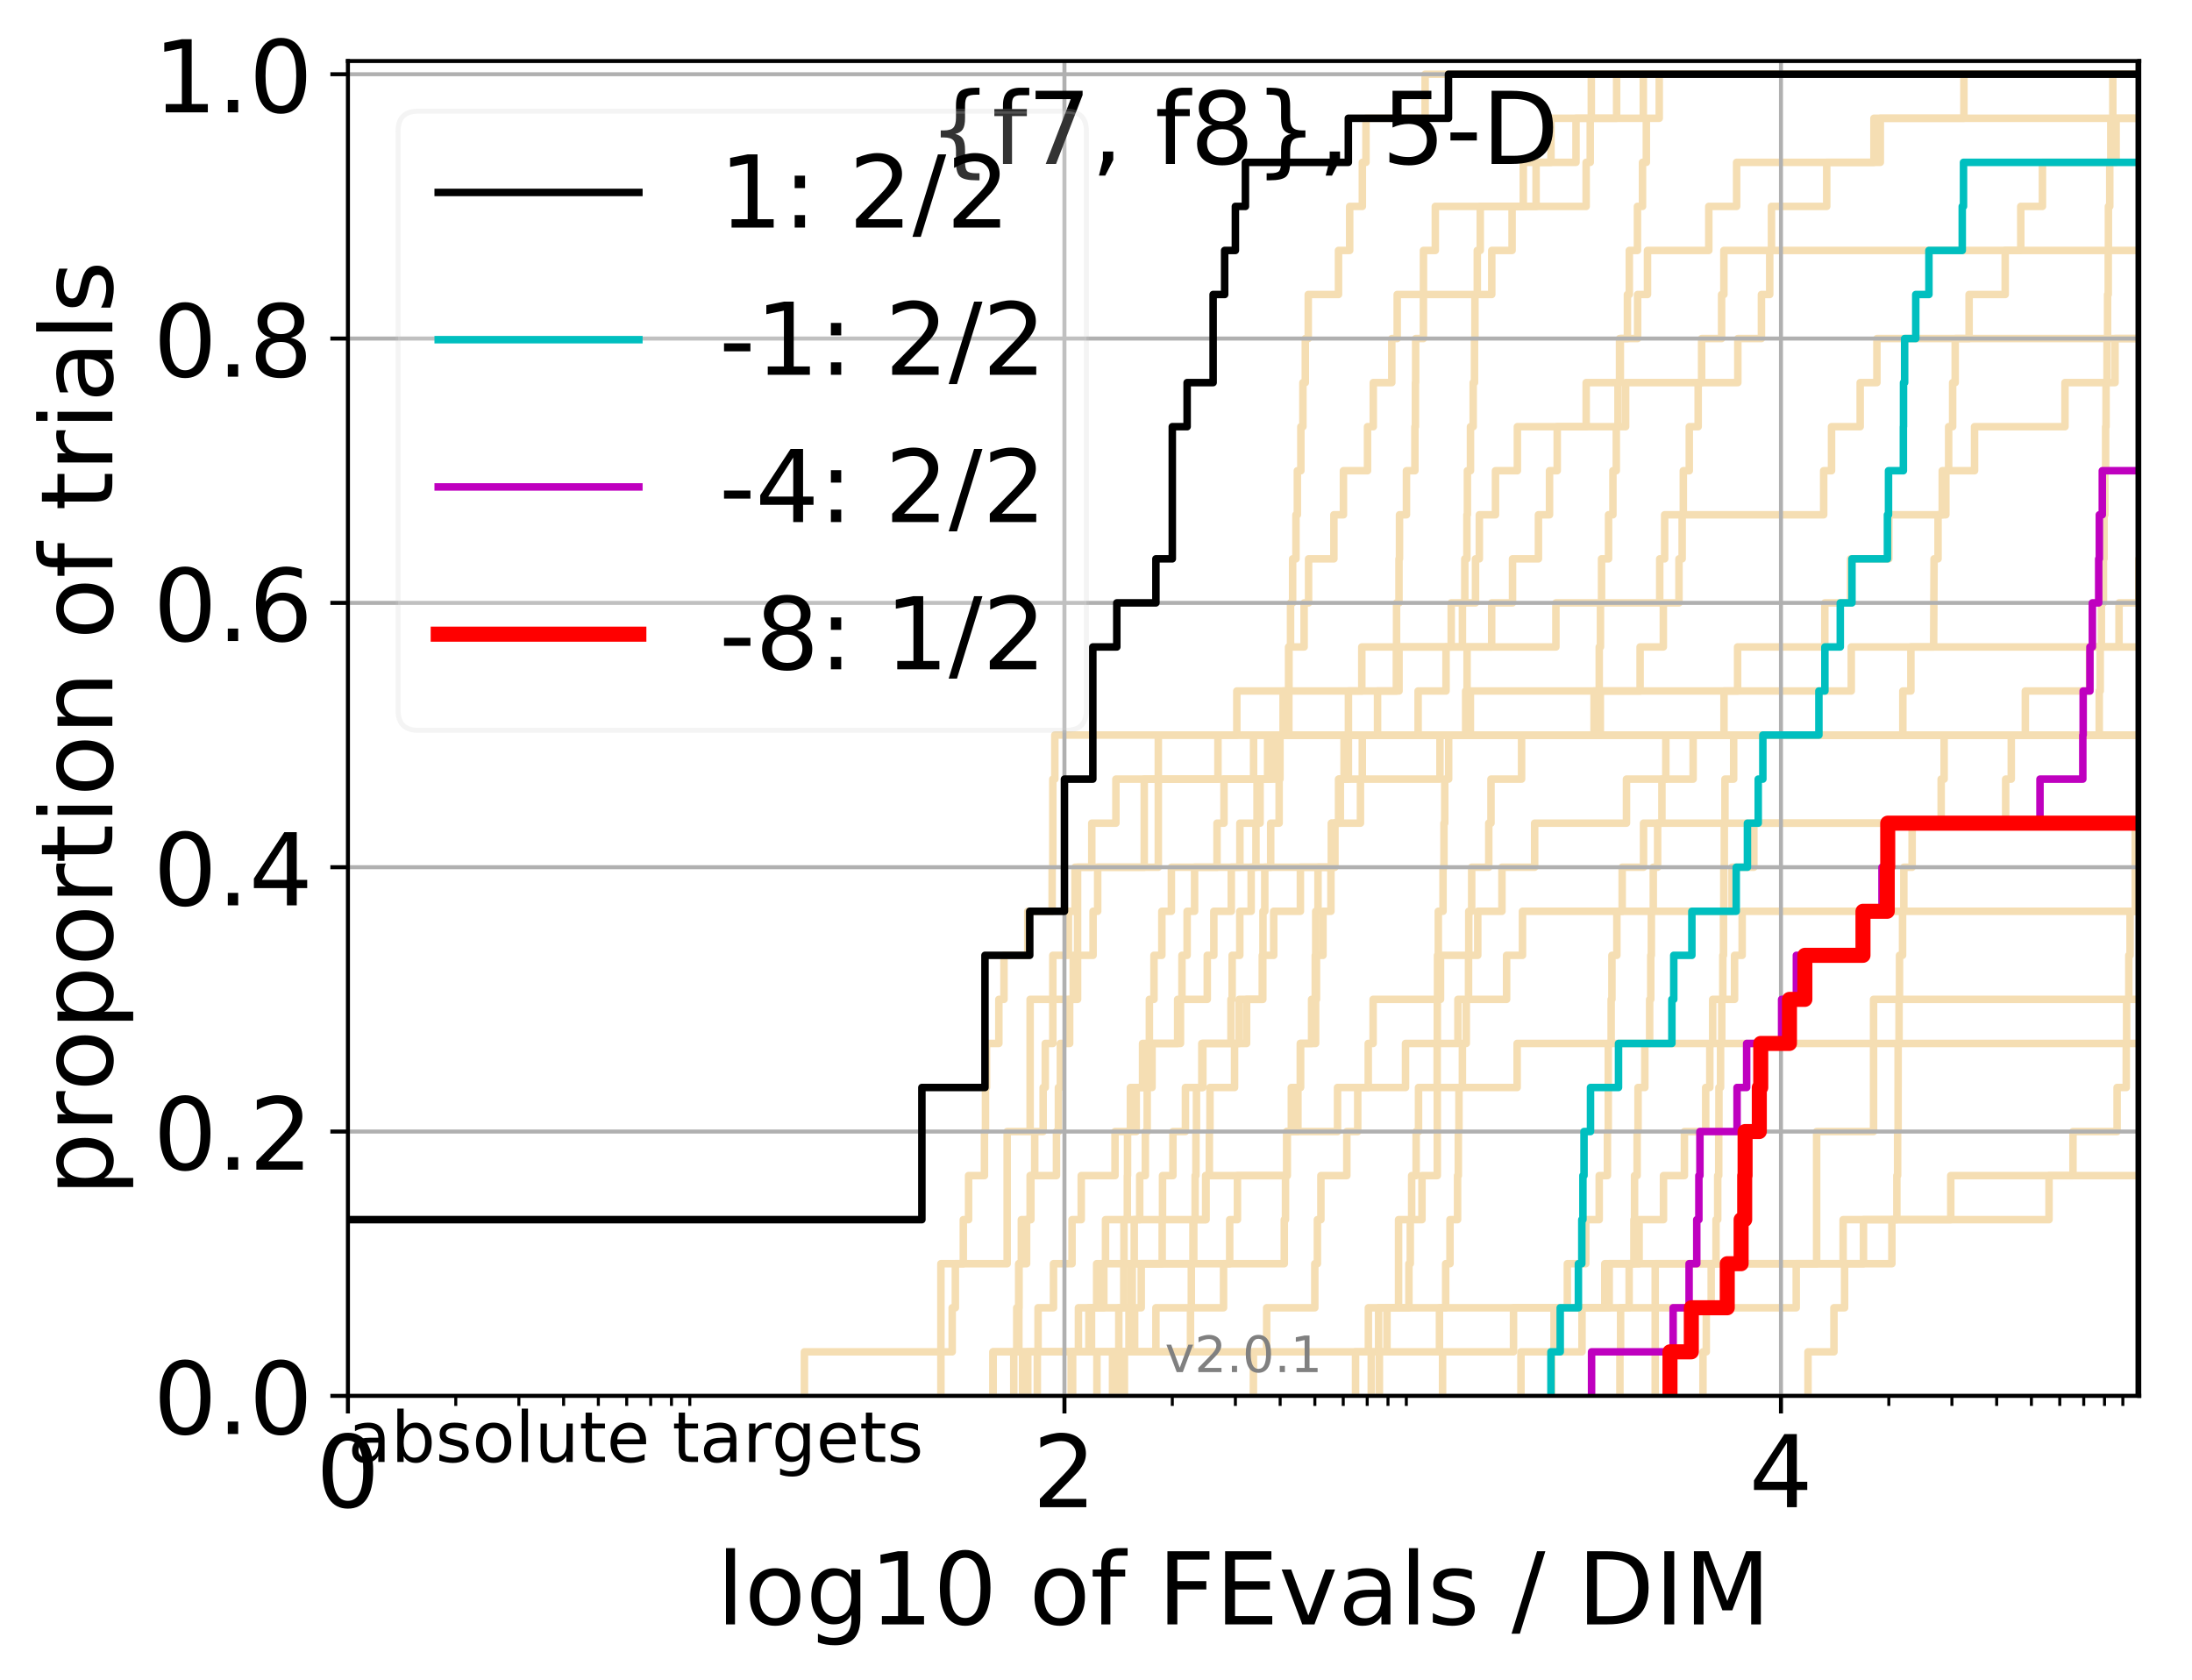 <?xml version="1.0" encoding="utf-8" standalone="no"?>
<!DOCTYPE svg PUBLIC "-//W3C//DTD SVG 1.1//EN"
  "http://www.w3.org/Graphics/SVG/1.1/DTD/svg11.dtd">
<!-- Created with matplotlib (http://matplotlib.org/) -->
<svg height="335pt" version="1.1" viewBox="0 0 437 335" width="437pt" xmlns="http://www.w3.org/2000/svg" xmlns:xlink="http://www.w3.org/1999/xlink">
 <defs>
  <style type="text/css">
*{stroke-linecap:butt;stroke-linejoin:round;}
  </style>
 </defs>
 <g id="figure_1">
  <g id="patch_1">
   <path d="M 0 335.188 
L 437.183 335.188 
L 437.183 0 
L 0 0 
z
" style="fill:#ffffff;"/>
  </g>
  <g id="axes_1">
   <g id="patch_2">
    <path d="M 69.362 278.276 
L 426.483 278.276 
L 426.483 12.164 
L 69.362 12.164 
z
" style="fill:#ffffff;"/>
   </g>
   <g id="line2d_1">
    <path clip-path="url(#p7e06ee3e8c)" d="M 221.794 278.276 
L 221.794 269.493 
L 223.044 269.493 
L 223.044 260.711 
L 224.034 260.711 
L 224.034 251.928 
L 226.123 251.928 
L 226.123 243.145 
L 227.213 243.145 
L 227.213 234.363 
L 228.34 234.363 
L 228.34 225.58 
L 228.707 225.58 
L 228.707 216.798 
L 228.924 216.798 
L 228.924 208.015 
L 229.141 208.015 
L 229.141 199.232 
L 230.062 199.232 
L 230.062 190.45 
L 231.627 190.45 
L 231.627 181.667 
L 233.525 181.667 
L 233.525 172.885 
L 242.627 172.885 
L 242.627 164.102 
L 244.015 164.102 
L 244.015 155.32 
L 249.914 155.32 
L 249.914 146.537 
L 249.914 146.537 
L 249.914 146.537 
L 426.483 146.537 
" style="fill:none;stroke:#f5deb3;stroke-linecap:square;stroke-width:1.5;"/>
   </g>
   <g id="line2d_2">
    <path clip-path="url(#p7e06ee3e8c)" d="M 329.983 278.276 
L 329.983 251.928 
L 362.165 251.928 
L 362.165 225.58 
L 373.513 225.58 
L 373.513 199.232 
L 373.513 199.232 
L 373.513 199.232 
L 426.483 199.232 
" style="fill:none;stroke:#f5deb3;stroke-linecap:square;stroke-width:1.5;"/>
   </g>
   <g id="line2d_3">
    <path clip-path="url(#p7e06ee3e8c)" d="M 160.368 278.276 
L 160.368 269.493 
L 189.829 269.493 
L 189.829 260.711 
L 190.461 260.711 
L 190.461 251.928 
L 192.045 251.928 
L 192.045 243.145 
L 193.097 243.145 
L 193.097 234.363 
L 196.262 234.363 
L 196.262 225.58 
L 196.468 225.58 
L 196.468 216.798 
L 196.674 216.798 
L 196.674 208.015 
L 199.133 208.015 
L 199.133 199.232 
L 200.156 199.232 
L 200.156 190.45 
L 204.899 190.45 
L 204.899 181.667 
L 209.759 181.667 
L 209.759 172.885 
L 209.893 172.885 
L 209.893 164.102 
L 209.893 164.102 
L 209.893 155.32 
L 210.291 155.32 
L 210.291 146.537 
L 246.577 146.537 
L 246.577 137.754 
L 278.913 137.754 
L 278.913 128.972 
L 310.188 128.972 
L 310.188 120.189 
L 330.884 120.189 
L 330.884 111.407 
L 331.866 111.407 
L 331.866 102.624 
L 335.588 102.624 
L 335.588 93.842 
L 336.778 93.842 
L 336.778 85.059 
L 338.551 85.059 
L 338.551 76.276 
L 339.236 76.276 
L 339.236 67.494 
L 343.222 67.494 
L 343.222 58.711 
L 343.675 58.711 
L 343.675 49.929 
L 343.675 49.929 
L 343.675 49.929 
L 426.483 49.929 
" style="fill:none;stroke:#f5deb3;stroke-linecap:square;stroke-width:1.5;"/>
   </g>
   <g id="line2d_4">
    <path clip-path="url(#p7e06ee3e8c)" d="M 197.977 278.276 
L 197.977 269.493 
L 237.337 269.493 
L 237.337 260.711 
L 237.502 260.711 
L 237.502 251.928 
L 237.83 251.928 
L 237.83 243.145 
L 238.262 243.145 
L 238.262 234.363 
L 238.422 234.363 
L 238.422 225.58 
L 238.528 225.58 
L 238.528 216.798 
L 239.803 216.798 
L 239.803 208.015 
L 245.407 208.015 
L 245.407 199.232 
L 245.641 199.232 
L 245.641 190.45 
L 247.165 190.45 
L 247.165 181.667 
L 249.432 181.667 
L 249.432 172.885 
L 250.389 172.885 
L 250.389 164.102 
L 250.606 164.102 
L 250.606 155.32 
L 252.71 155.32 
L 252.71 146.537 
L 256.946 146.537 
L 256.946 137.754 
L 256.976 137.754 
L 256.976 128.972 
L 259.989 128.972 
L 259.989 120.189 
L 260.88 120.189 
L 260.88 111.407 
L 265.925 111.407 
L 265.925 102.624 
L 267.831 102.624 
L 267.831 93.842 
L 272.633 93.842 
L 272.633 85.059 
L 273.779 85.059 
L 273.779 76.276 
L 277.471 76.276 
L 277.471 67.494 
L 278.549 67.494 
L 278.549 58.711 
L 297.4 58.711 
L 297.4 49.929 
L 301.451 49.929 
L 301.451 41.146 
L 303.688 41.146 
L 303.688 32.364 
L 314.195 32.364 
L 314.195 23.581 
L 322.291 23.581 
L 322.291 14.798 
L 322.291 14.798 
L 322.291 14.798 
L 426.483 14.798 
" style="fill:none;stroke:#f5deb3;stroke-linecap:square;stroke-width:1.5;"/>
   </g>
   <g id="line2d_5">
    <path clip-path="url(#p7e06ee3e8c)" d="M 249.878 278.276 
L 249.878 269.493 
L 252.524 269.493 
L 252.524 260.711 
L 262.121 260.711 
L 262.121 251.928 
L 262.638 251.928 
L 262.638 243.145 
L 263.338 243.145 
L 263.338 234.363 
L 268.505 234.363 
L 268.505 225.58 
L 270.68 225.58 
L 270.68 216.798 
L 272.774 216.798 
L 272.774 208.015 
L 273.745 208.015 
L 273.745 199.232 
L 287.183 199.232 
L 287.183 190.45 
L 294.608 190.45 
L 294.608 181.667 
L 299.43 181.667 
L 299.43 172.885 
L 305.95 172.885 
L 305.95 164.102 
L 324.256 164.102 
L 324.256 155.32 
L 337.546 155.32 
L 337.546 146.537 
L 343.699 146.537 
L 343.699 137.754 
L 369.069 137.754 
L 369.069 128.972 
L 369.069 128.972 
L 369.069 128.972 
L 426.483 128.972 
" style="fill:none;stroke:#f5deb3;stroke-linecap:square;stroke-width:1.5;"/>
   </g>
   <g id="line2d_6"/>
   <g id="line2d_7">
    <path clip-path="url(#p7e06ee3e8c)" d="M 224.161 278.276 
L 224.161 269.493 
L 226.202 269.493 
L 226.202 260.711 
L 227.518 260.711 
L 227.518 251.928 
L 256.038 251.928 
L 256.038 243.145 
L 256.279 243.145 
L 256.279 234.363 
L 256.533 234.363 
L 256.533 225.58 
L 258.755 225.58 
L 258.755 216.798 
L 259.236 216.798 
L 259.236 208.015 
L 262.282 208.015 
L 262.282 199.232 
L 262.455 199.232 
L 262.455 190.45 
L 263.753 190.45 
L 263.753 181.667 
L 265.337 181.667 
L 265.337 172.885 
L 265.427 172.885 
L 265.427 164.102 
L 267.215 164.102 
L 267.215 155.32 
L 267.954 155.32 
L 267.954 146.537 
L 282.715 146.537 
L 282.715 137.754 
L 288.281 137.754 
L 288.281 128.972 
L 289.316 128.972 
L 289.316 120.189 
L 294.16 120.189 
L 294.16 111.407 
L 294.924 111.407 
L 294.924 102.624 
L 298.144 102.624 
L 298.144 93.842 
L 302.508 93.842 
L 302.508 85.059 
L 316.223 85.059 
L 316.223 76.276 
L 323.037 76.276 
L 323.037 67.494 
L 326.479 67.494 
L 326.479 58.711 
L 328.448 58.711 
L 328.448 49.929 
L 340.669 49.929 
L 340.669 41.146 
L 346.215 41.146 
L 346.215 32.364 
L 374.862 32.364 
L 374.862 23.581 
L 391.529 23.581 
L 391.529 14.798 
L 391.529 14.798 
L 391.529 14.798 
L 426.483 14.798 
" style="fill:none;stroke:#f5deb3;stroke-linecap:square;stroke-width:1.5;"/>
   </g>
   <g id="line2d_8">
    <path clip-path="url(#p7e06ee3e8c)" d="M 322.95 278.276 
L 322.95 269.493 
L 323.082 269.493 
L 323.082 260.711 
L 324.788 260.711 
L 324.788 251.928 
L 325.738 251.928 
L 325.738 243.145 
L 325.865 243.145 
L 325.865 234.363 
L 326.379 234.363 
L 326.379 225.58 
L 326.563 225.58 
L 326.563 216.798 
L 327.917 216.798 
L 327.917 208.015 
L 328.878 208.015 
L 328.878 199.232 
L 329.098 199.232 
L 329.098 190.45 
L 329.214 190.45 
L 329.214 181.667 
L 329.6 181.667 
L 329.6 172.885 
L 330.467 172.885 
L 330.467 164.102 
L 386.995 164.102 
L 386.995 155.32 
L 387.584 155.32 
L 387.584 146.537 
L 387.584 146.537 
L 387.584 146.537 
L 426.483 146.537 
" style="fill:none;stroke:#f5deb3;stroke-linecap:square;stroke-width:1.5;"/>
   </g>
   <g id="line2d_9">
    <path clip-path="url(#p7e06ee3e8c)" d="M 203.861 278.276 
L 203.861 269.493 
L 217.606 269.493 
L 217.606 260.711 
L 225.483 260.711 
L 225.483 251.928 
L 237.993 251.928 
L 237.993 243.145 
L 240.434 243.145 
L 240.434 234.363 
L 241.101 234.363 
L 241.101 225.58 
L 241.223 225.58 
L 241.223 216.798 
L 246.123 216.798 
L 246.123 208.015 
L 247.044 208.015 
L 247.044 199.232 
L 251.649 199.232 
L 251.649 190.45 
L 251.788 190.45 
L 251.788 181.667 
L 252.15 181.667 
L 252.15 172.885 
L 253.326 172.885 
L 253.326 164.102 
L 255.01 164.102 
L 255.01 155.32 
L 255.181 155.32 
L 255.181 146.537 
L 255.796 146.537 
L 255.796 137.754 
L 256.902 137.754 
L 256.902 128.972 
L 257.282 128.972 
L 257.282 120.189 
L 257.7 120.189 
L 257.7 111.407 
L 258.365 111.407 
L 258.365 102.624 
L 258.644 102.624 
L 258.644 93.842 
L 259.344 93.842 
L 259.344 85.059 
L 259.749 85.059 
L 259.749 76.276 
L 260.228 76.276 
L 260.228 67.494 
L 260.816 67.494 
L 260.816 58.711 
L 266.844 58.711 
L 266.844 49.929 
L 269.075 49.929 
L 269.075 41.146 
L 271.599 41.146 
L 271.599 32.364 
L 272.322 32.364 
L 272.322 23.581 
L 284.115 23.581 
L 284.115 14.798 
L 284.115 14.798 
L 284.115 14.798 
L 426.483 14.798 
" style="fill:none;stroke:#f5deb3;stroke-linecap:square;stroke-width:1.5;"/>
   </g>
   <g id="line2d_10">
    <path clip-path="url(#p7e06ee3e8c)" d="M 303.223 278.276 
L 303.223 269.493 
L 315.39 269.493 
L 315.39 260.711 
L 320.811 260.711 
L 320.811 251.928 
L 326.774 251.928 
L 326.774 243.145 
L 331.638 243.145 
L 331.638 234.363 
L 335.805 234.363 
L 335.805 225.58 
L 340.048 225.58 
L 340.048 216.798 
L 340.868 216.798 
L 340.868 208.015 
L 341.443 208.015 
L 341.443 199.232 
L 345.803 199.232 
L 345.803 190.45 
L 347.321 190.45 
L 347.321 181.667 
L 347.321 181.667 
L 347.321 181.667 
L 426.483 181.667 
" style="fill:none;stroke:#f5deb3;stroke-linecap:square;stroke-width:1.5;"/>
   </g>
   <g id="line2d_11">
    <path clip-path="url(#p7e06ee3e8c)" d="M 204.899 278.276 
L 204.899 269.493 
L 274.843 269.493 
L 274.843 260.711 
L 358.098 260.711 
L 358.098 251.928 
L 367.448 251.928 
L 367.448 243.145 
L 378.159 243.145 
L 378.159 234.363 
L 378.31 234.363 
L 378.31 225.58 
L 378.406 225.58 
L 378.406 216.798 
L 378.411 216.798 
L 378.411 208.015 
L 378.598 208.015 
L 378.598 199.232 
L 378.687 199.232 
L 378.687 190.45 
L 379.299 190.45 
L 379.299 181.667 
L 379.551 181.667 
L 379.551 172.885 
L 381.203 172.885 
L 381.203 164.102 
L 399.853 164.102 
L 399.853 155.32 
L 400.971 155.32 
L 400.971 146.537 
L 403.775 146.537 
L 403.775 137.754 
L 416.562 137.754 
L 416.562 128.972 
L 422.45 128.972 
L 422.45 120.189 
L 426.408 120.189 
L 426.408 111.407 
L 426.924 111.407 
L 426.924 102.624 
L 427.945 102.624 
L 427.945 93.842 
L 436.676 93.842 
L 436.676 85.059 
L 438.183 85.059 
" style="fill:none;stroke:#f5deb3;stroke-linecap:square;stroke-width:1.5;"/>
   </g>
   <g id="line2d_12">
    <path clip-path="url(#p7e06ee3e8c)" d="M 202.107 278.276 
L 202.107 269.493 
L 203.121 269.493 
L 203.121 260.711 
L 203.121 260.711 
L 203.121 251.928 
L 203.616 251.928 
L 203.616 243.145 
L 205.521 243.145 
L 205.521 234.363 
L 210.619 234.363 
L 210.619 225.58 
L 211.009 225.58 
L 211.009 216.798 
L 211.393 216.798 
L 211.393 208.015 
L 213.248 208.015 
L 213.248 199.232 
L 213.959 199.232 
L 213.959 190.45 
L 217.918 190.45 
L 217.918 181.667 
L 218.833 181.667 
L 218.833 172.885 
L 228.118 172.885 
L 228.118 164.102 
L 228.118 164.102 
L 228.118 155.32 
L 254.633 155.32 
L 254.633 146.537 
L 254.633 146.537 
L 254.633 146.537 
L 426.483 146.537 
" style="fill:none;stroke:#f5deb3;stroke-linecap:square;stroke-width:1.5;"/>
   </g>
   <g id="line2d_13">
    <path clip-path="url(#p7e06ee3e8c)" d="M 270.243 278.276 
L 270.243 269.493 
L 272.8 269.493 
L 272.8 260.711 
L 278.819 260.711 
L 278.819 251.928 
L 278.819 251.928 
L 278.819 243.145 
L 283.485 243.145 
L 283.485 234.363 
L 286.54 234.363 
L 286.54 225.58 
L 286.54 225.58 
L 286.54 216.798 
L 302.458 216.798 
L 302.458 208.015 
L 302.458 208.015 
L 302.458 208.015 
L 426.483 208.015 
" style="fill:none;stroke:#f5deb3;stroke-linecap:square;stroke-width:1.5;"/>
   </g>
   <g id="line2d_14">
    <path clip-path="url(#p7e06ee3e8c)" d="M 218.682 278.276 
L 218.682 269.493 
L 230.443 269.493 
L 230.443 260.711 
L 243.926 260.711 
L 243.926 251.928 
L 245.151 251.928 
L 245.151 243.145 
L 246.699 243.145 
L 246.699 234.363 
L 256.637 234.363 
L 256.637 225.58 
L 266.652 225.58 
L 266.652 216.798 
L 280.207 216.798 
L 280.207 208.015 
L 290.655 208.015 
L 290.655 199.232 
L 300.359 199.232 
L 300.359 190.45 
L 303.525 190.45 
L 303.525 181.667 
L 345.297 181.667 
L 345.297 172.885 
L 349.652 172.885 
L 349.652 164.102 
L 349.652 164.102 
L 349.652 164.102 
L 426.483 164.102 
" style="fill:none;stroke:#f5deb3;stroke-linecap:square;stroke-width:1.5;"/>
   </g>
   <g id="line2d_15">
    <path clip-path="url(#p7e06ee3e8c)" d="M 360.447 278.276 
L 360.447 269.493 
L 365.618 269.493 
L 365.618 260.711 
L 367.738 260.711 
L 367.738 251.928 
L 371.506 251.928 
L 371.506 243.145 
L 408.497 243.145 
L 408.497 234.363 
L 408.497 234.363 
L 408.497 234.363 
L 426.483 234.363 
" style="fill:none;stroke:#f5deb3;stroke-linecap:square;stroke-width:1.5;"/>
   </g>
   <g id="line2d_16">
    <path clip-path="url(#p7e06ee3e8c)" style="fill:none;stroke:#f5deb3;stroke-linecap:square;stroke-width:1.5;"/>
   </g>
   <g id="line2d_17">
    <path clip-path="url(#p7e06ee3e8c)" d="M 273.376 278.276 
L 273.376 269.493 
L 286.972 269.493 
L 286.972 260.711 
L 288.212 260.711 
L 288.212 251.928 
L 289.072 251.928 
L 289.072 243.145 
L 290.581 243.145 
L 290.581 234.363 
L 290.734 234.363 
L 290.734 225.58 
L 290.857 225.58 
L 290.857 216.798 
L 291.543 216.798 
L 291.543 208.015 
L 292.321 208.015 
L 292.321 199.232 
L 292.768 199.232 
L 292.768 190.45 
L 292.815 190.45 
L 292.815 181.667 
L 293.395 181.667 
L 293.395 172.885 
L 296.802 172.885 
L 296.802 164.102 
L 297.245 164.102 
L 297.245 155.32 
L 303.344 155.32 
L 303.344 146.537 
L 317.795 146.537 
L 317.795 137.754 
L 318.827 137.754 
L 318.827 128.972 
L 319.07 128.972 
L 319.07 120.189 
L 319.285 120.189 
L 319.285 111.407 
L 320.682 111.407 
L 320.682 102.624 
L 321.553 102.624 
L 321.553 93.842 
L 322.227 93.842 
L 322.227 85.059 
L 322.563 85.059 
L 322.563 76.276 
L 322.871 76.276 
L 322.871 67.494 
L 324.445 67.494 
L 324.445 58.711 
L 324.822 58.711 
L 324.822 49.929 
L 326.445 49.929 
L 326.445 41.146 
L 327.453 41.146 
L 327.453 32.364 
L 328.217 32.364 
L 328.217 23.581 
L 330.787 23.581 
L 330.787 14.798 
L 330.787 14.798 
L 330.787 14.798 
L 426.483 14.798 
" style="fill:none;stroke:#f5deb3;stroke-linecap:square;stroke-width:1.5;"/>
   </g>
   <g id="line2d_18">
    <path clip-path="url(#p7e06ee3e8c)" d="M 197.977 278.276 
L 197.977 269.493 
L 202.702 269.493 
L 202.702 260.711 
L 203.121 260.711 
L 203.121 251.928 
L 204.662 251.928 
L 204.662 243.145 
L 205.366 243.145 
L 205.366 234.363 
L 206.281 234.363 
L 206.281 225.58 
L 207.962 225.58 
L 207.962 216.798 
L 208.386 216.798 
L 208.386 208.015 
L 209.893 208.015 
L 209.893 199.232 
L 209.893 199.232 
L 209.893 190.45 
L 213.007 190.45 
L 213.007 181.667 
L 214.309 181.667 
L 214.309 172.885 
L 217.658 172.885 
L 217.658 164.102 
L 222.47 164.102 
L 222.47 155.32 
L 242.813 155.32 
L 242.813 146.537 
L 242.813 146.537 
L 242.813 146.537 
L 426.483 146.537 
" style="fill:none;stroke:#f5deb3;stroke-linecap:square;stroke-width:1.5;"/>
   </g>
   <g id="line2d_19">
    <path clip-path="url(#p7e06ee3e8c)" d="M 309.325 278.276 
L 309.325 275.348 
L 309.325 275.348 
L 309.325 275.348 
L 309.325 272.421 
L 309.325 272.421 
L 309.325 272.421 
L 309.325 269.493 
L 309.817 269.493 
L 309.817 260.711 
L 312.469 260.711 
L 312.469 251.928 
L 316.141 251.928 
L 316.141 243.145 
L 318.821 243.145 
L 318.821 234.363 
L 320.458 234.363 
L 320.458 225.58 
L 320.627 225.58 
L 320.629 208.015 
L 321.202 208.015 
L 321.202 199.232 
L 321.357 199.232 
L 321.357 190.45 
L 322.341 190.45 
L 322.341 181.667 
L 323.401 181.667 
L 323.401 172.885 
L 327.66 172.885 
L 327.66 164.102 
L 331.321 164.102 
L 331.321 155.32 
L 332.102 155.32 
L 332.102 146.537 
L 379.353 146.537 
L 379.353 137.754 
L 380.954 137.754 
L 380.954 128.972 
L 385.493 128.972 
L 385.581 111.407 
L 386.368 111.407 
L 386.368 102.624 
L 387.209 102.624 
L 387.209 93.842 
L 388.485 93.842 
L 388.485 85.059 
L 389.28 85.059 
L 389.28 76.276 
L 389.79 76.276 
L 389.79 67.494 
L 392.563 67.494 
L 392.563 58.711 
L 399.758 58.711 
L 399.758 49.929 
L 402.863 49.929 
L 402.863 41.146 
L 407.183 41.146 
L 407.183 32.364 
L 421.868 32.364 
L 421.868 23.581 
L 430.551 23.581 
L 430.551 14.798 
L 430.551 14.798 
" style="fill:none;stroke:#f5deb3;stroke-linecap:square;stroke-width:1.5;"/>
   </g>
   <g id="line2d_20">
    <path clip-path="url(#p7e06ee3e8c)" d="M 213.546 278.276 
L 213.546 269.493 
L 217.081 269.493 
L 217.081 260.711 
L 220.061 260.711 
L 220.061 251.928 
L 220.396 251.928 
L 220.396 243.145 
L 224.746 243.145 
L 224.746 234.363 
L 224.788 234.363 
L 224.788 225.58 
L 225.361 225.58 
L 225.361 216.798 
L 227.782 216.798 
L 227.782 208.015 
L 235.343 208.015 
L 235.343 199.232 
L 240.683 199.232 
L 240.683 190.45 
L 241.992 190.45 
L 241.992 181.667 
L 245.471 181.667 
L 245.471 172.885 
L 247.185 172.885 
L 247.185 164.102 
L 251.211 164.102 
L 251.211 155.32 
L 253.375 155.32 
L 253.375 146.537 
L 319.042 146.537 
L 319.042 137.754 
L 326.972 137.754 
L 326.972 128.972 
L 331.604 128.972 
L 331.604 120.189 
L 334.722 120.189 
L 334.722 111.407 
L 335.356 111.407 
L 335.356 102.624 
L 363.572 102.624 
L 363.572 93.842 
L 365.136 93.842 
L 365.136 85.059 
L 370.848 85.059 
L 370.848 76.276 
L 374.187 76.276 
L 374.187 67.494 
L 374.187 67.494 
L 374.187 67.494 
L 426.483 67.494 
" style="fill:none;stroke:#f5deb3;stroke-linecap:square;stroke-width:1.5;"/>
   </g>
   <g id="line2d_21"/>
   <g id="line2d_22">
    <path clip-path="url(#p7e06ee3e8c)" d="M 206.802 278.276 
L 206.802 269.493 
L 206.95 269.493 
L 206.95 260.711 
L 210.026 260.711 
L 210.026 251.928 
L 213.724 251.928 
L 213.724 243.145 
L 215.559 243.145 
L 215.559 234.363 
L 222.291 234.363 
L 222.291 225.58 
L 226.517 225.58 
L 226.517 216.798 
L 229.675 216.798 
L 229.675 208.015 
L 234.778 208.015 
L 234.778 199.232 
L 235.636 199.232 
L 235.636 190.45 
L 236.668 190.45 
L 236.668 181.667 
L 238.154 181.667 
L 238.154 172.885 
L 266.089 172.885 
L 266.089 164.102 
L 267.025 164.102 
L 267.025 155.32 
L 287.072 155.32 
L 287.072 146.537 
L 293.14 146.537 
L 293.14 137.754 
L 346.408 137.754 
L 346.408 128.972 
L 363.798 128.972 
L 363.798 120.189 
L 368.924 120.189 
L 368.924 111.407 
L 376.567 111.407 
L 376.567 102.624 
L 387.928 102.624 
L 387.928 93.842 
L 393.65 93.842 
L 393.65 85.059 
L 411.678 85.059 
L 411.678 76.276 
L 421.657 76.276 
L 421.657 67.494 
L 421.657 67.494 
L 421.657 67.494 
L 426.483 67.494 
" style="fill:none;stroke:#f5deb3;stroke-linecap:square;stroke-width:1.5;"/>
   </g>
   <g id="line2d_23">
    <path clip-path="url(#p7e06ee3e8c)" d="M 287.59 278.276 
L 287.59 269.493 
L 301.736 269.493 
L 301.736 260.711 
L 319.933 260.711 
L 319.933 251.928 
L 377.168 251.928 
L 377.168 243.145 
L 388.906 243.145 
L 388.906 234.363 
L 413.27 234.363 
L 413.27 225.58 
L 422.067 225.58 
L 422.067 216.798 
L 423.895 216.798 
L 423.895 208.015 
L 423.961 208.015 
L 423.961 199.232 
L 424.401 199.232 
L 424.401 190.45 
L 424.649 190.45 
L 424.649 181.667 
L 425.685 181.667 
L 425.685 172.885 
L 425.685 172.885 
L 425.685 164.102 
L 425.685 164.102 
L 425.685 164.102 
L 426.483 164.102 
" style="fill:none;stroke:#f5deb3;stroke-linecap:square;stroke-width:1.5;"/>
   </g>
   <g id="line2d_24">
    <path clip-path="url(#p7e06ee3e8c)" d="M 223.175 278.276 
L 223.175 269.493 
L 225.076 269.493 
L 225.076 260.711 
L 225.725 260.711 
L 225.725 251.928 
L 231.693 251.928 
L 231.693 243.145 
L 231.759 243.145 
L 231.759 234.363 
L 233.835 234.363 
L 233.835 225.58 
L 236.327 225.58 
L 236.327 216.798 
L 239.598 216.798 
L 239.598 208.015 
L 248.522 208.015 
L 248.522 199.232 
L 251.754 199.232 
L 251.754 190.45 
L 253.93 190.45 
L 253.93 181.667 
L 259.249 181.667 
L 259.249 172.885 
L 266.1 172.885 
L 266.1 164.102 
L 271.221 164.102 
L 271.221 155.32 
L 271.589 155.32 
L 271.589 146.537 
L 274.628 146.537 
L 274.628 137.754 
L 278.381 137.754 
L 278.381 128.972 
L 278.418 128.972 
L 278.418 120.189 
L 278.906 120.189 
L 278.906 111.407 
L 279.007 111.407 
L 279.007 102.624 
L 280.394 102.624 
L 280.394 93.842 
L 282.076 93.842 
L 282.076 85.059 
L 282.18 85.059 
L 282.18 76.276 
L 282.226 76.276 
L 282.226 67.494 
L 283.771 67.494 
L 283.771 58.711 
L 283.783 58.711 
L 283.783 49.929 
L 286.148 49.929 
L 286.148 41.146 
L 316.217 41.146 
L 316.217 32.364 
L 317.031 32.364 
L 317.031 23.581 
L 317.246 23.581 
L 317.246 14.798 
L 317.246 14.798 
L 317.246 14.798 
L 426.483 14.798 
" style="fill:none;stroke:#f5deb3;stroke-linecap:square;stroke-width:1.5;"/>
   </g>
   <g id="line2d_25">
    <path clip-path="url(#p7e06ee3e8c)" d="M 339.507 278.276 
L 339.507 269.493 
L 340.168 269.493 
L 340.168 260.711 
L 341.144 260.711 
L 341.144 251.928 
L 342.109 251.928 
L 342.109 243.145 
L 342.444 243.145 
L 342.444 234.363 
L 342.65 234.363 
L 342.65 225.58 
L 342.691 225.58 
L 342.691 216.798 
L 343.012 216.798 
L 343.012 208.015 
L 343.251 208.015 
L 343.251 199.232 
L 343.462 199.232 
L 343.462 190.45 
L 343.598 190.45 
L 343.598 181.667 
L 343.659 181.667 
L 343.659 172.885 
L 343.762 172.885 
L 343.762 164.102 
L 343.888 164.102 
L 343.888 155.32 
L 345.624 155.32 
L 345.624 146.537 
L 418.507 146.537 
L 418.507 137.754 
L 418.702 137.754 
L 418.702 128.972 
L 418.936 128.972 
L 418.936 120.189 
L 419.346 120.189 
L 419.346 111.407 
L 419.468 111.407 
L 419.468 102.624 
L 419.634 102.624 
L 419.634 93.842 
L 419.78 93.842 
L 419.78 85.059 
L 419.867 85.059 
L 419.867 76.276 
L 420.062 76.276 
L 420.062 67.494 
L 420.171 67.494 
L 420.171 58.711 
L 420.301 58.711 
L 420.301 49.929 
L 420.335 49.929 
L 420.335 41.146 
L 420.605 41.146 
L 420.605 32.364 
L 420.812 32.364 
L 420.812 23.581 
L 421.217 23.581 
L 421.217 14.798 
L 421.217 14.798 
L 421.217 14.798 
L 426.483 14.798 
" style="fill:none;stroke:#f5deb3;stroke-linecap:square;stroke-width:1.5;"/>
   </g>
   <g id="line2d_26">
    <path clip-path="url(#p7e06ee3e8c)" d="M 274.999 278.276 
L 274.999 269.493 
L 276.511 269.493 
L 276.511 260.711 
L 280.886 260.711 
L 280.886 251.928 
L 281.156 251.928 
L 281.156 243.145 
L 281.43 243.145 
L 281.43 234.363 
L 282.323 234.363 
L 282.323 225.58 
L 282.798 225.58 
L 282.798 216.798 
L 286.518 216.798 
L 286.518 208.015 
L 286.546 208.015 
L 286.546 199.232 
L 286.585 199.232 
L 286.585 190.45 
L 286.743 190.45 
L 286.743 181.667 
L 287.683 181.667 
L 287.683 172.885 
L 287.873 172.885 
L 287.873 164.102 
L 288.024 164.102 
L 288.024 155.32 
L 288.805 155.32 
L 288.805 146.537 
L 292.195 146.537 
L 292.195 137.754 
L 292.476 137.754 
L 292.476 128.972 
L 297.38 128.972 
L 297.38 120.189 
L 301.538 120.189 
L 301.538 111.407 
L 306.705 111.407 
L 306.705 102.624 
L 308.915 102.624 
L 308.915 93.842 
L 310.45 93.842 
L 310.45 85.059 
L 324.088 85.059 
L 324.088 76.276 
L 346.455 76.276 
L 346.455 67.494 
L 351.163 67.494 
L 351.163 58.711 
L 352.814 58.711 
L 352.814 49.929 
L 353.16 49.929 
L 353.16 41.146 
L 364.177 41.146 
L 364.177 32.364 
L 373.592 32.364 
L 373.592 23.581 
L 373.592 23.581 
L 373.592 23.581 
L 426.483 23.581 
" style="fill:none;stroke:#f5deb3;stroke-linecap:square;stroke-width:1.5;"/>
   </g>
   <g id="line2d_27"/>
   <g id="line2d_28">
    <path clip-path="url(#p7e06ee3e8c)" d="M 213.842 278.276 
L 213.842 269.493 
L 214.997 269.493 
L 214.997 260.711 
L 218.632 260.711 
L 218.632 251.928 
L 224.076 251.928 
L 224.076 243.145 
L 240.359 243.145 
L 240.359 234.363 
L 256.563 234.363 
L 256.563 225.58 
L 257.441 225.58 
L 257.441 216.798 
L 259.263 216.798 
L 259.263 208.015 
L 261.482 208.015 
L 261.482 199.232 
L 262.208 199.232 
L 262.208 190.45 
L 262.307 190.45 
L 262.307 181.667 
L 262.76 181.667 
L 262.76 172.885 
L 265.482 172.885 
L 265.482 164.102 
L 266.855 164.102 
L 266.855 155.32 
L 268.816 155.32 
L 268.816 146.537 
L 268.826 146.537 
L 268.826 137.754 
L 271.489 137.754 
L 271.489 128.972 
L 291.548 128.972 
L 291.548 120.189 
L 292.025 120.189 
L 292.025 111.407 
L 292.443 111.407 
L 292.443 102.624 
L 292.541 102.624 
L 292.541 93.842 
L 293.159 93.842 
L 293.159 85.059 
L 293.697 85.059 
L 293.697 76.276 
L 293.956 76.276 
L 293.956 67.494 
L 294.045 67.494 
L 294.045 58.711 
L 294.516 58.711 
L 294.516 49.929 
L 295.109 49.929 
L 295.109 41.146 
L 306.238 41.146 
L 306.238 32.364 
L 309.205 32.364 
L 309.205 23.581 
L 327.613 23.581 
L 327.613 14.798 
L 327.613 14.798 
L 327.613 14.798 
L 426.483 14.798 
" style="fill:none;stroke:#f5deb3;stroke-linecap:square;stroke-width:1.5;"/>
   </g>
   <g id="line2d_29">
    <path clip-path="url(#p7e06ee3e8c)" d="M 187.579 278.276 
L 187.579 269.493 
L 187.579 269.493 
L 187.579 260.711 
L 187.579 260.711 
L 187.579 251.928 
L 200.79 251.928 
L 200.79 243.145 
L 200.79 243.145 
L 200.79 234.363 
L 200.79 234.363 
L 200.79 225.58 
L 205.366 225.58 
L 205.366 216.798 
L 205.366 216.798 
L 205.366 208.015 
L 205.366 208.015 
L 205.366 199.232 
L 214.827 199.232 
L 214.827 190.45 
L 214.827 190.45 
L 214.827 181.667 
L 214.827 181.667 
L 214.827 172.885 
L 230.922 172.885 
L 230.922 164.102 
L 230.922 164.102 
L 230.922 155.32 
L 230.922 155.32 
L 230.922 146.537 
L 230.922 146.537 
L 230.922 146.537 
L 426.483 146.537 
" style="fill:none;stroke:#f5deb3;stroke-linecap:square;stroke-width:1.5;"/>
   </g>
   <g id="line2d_30"/>
   <g id="matplotlib.axis_1">
    <g id="xtick_1">
     <g id="line2d_31">
      <path clip-path="url(#p7e06ee3e8c)" d="M 69.362 278.276 
L 69.362 12.164 
" style="fill:none;stroke:#b0b0b0;stroke-linecap:square;stroke-width:0.8;"/>
     </g>
     <g id="line2d_32">
      <defs>
       <path d="M 0 0 
L 0 3.5 
" id="m471a55cc3f" style="stroke:#000000;stroke-width:0.8;"/>
      </defs>
      <g>
       <use style="stroke:#000000;stroke-width:0.8;" x="69.362" xlink:href="#m471a55cc3f" y="278.276"/>
      </g>
     </g>
     <g id="text_1">
      <!-- 0 -->
      <defs>
       <path d="M 31.781 66.406 
Q 24.172 66.406 20.328 58.906 
Q 16.5 51.422 16.5 36.375 
Q 16.5 21.391 20.328 13.891 
Q 24.172 6.391 31.781 6.391 
Q 39.453 6.391 43.281 13.891 
Q 47.125 21.391 47.125 36.375 
Q 47.125 51.422 43.281 58.906 
Q 39.453 66.406 31.781 66.406 
M 31.781 74.219 
Q 44.047 74.219 50.516 64.516 
Q 56.984 54.828 56.984 36.375 
Q 56.984 17.969 50.516 8.266 
Q 44.047 -1.422 31.781 -1.422 
Q 19.531 -1.422 13.062 8.266 
Q 6.594 17.969 6.594 36.375 
Q 6.594 54.828 13.062 64.516 
Q 19.531 74.219 31.781 74.219 
" id="DejaVuSans-30"/>
      </defs>
      <g transform="translate(63 300.473)scale(0.2 -0.2)">
       <use xlink:href="#DejaVuSans-30"/>
      </g>
     </g>
    </g>
    <g id="xtick_2">
     <g id="line2d_33">
      <path clip-path="url(#p7e06ee3e8c)" d="M 212.21 278.276 
L 212.21 12.164 
" style="fill:none;stroke:#b0b0b0;stroke-linecap:square;stroke-width:0.8;"/>
     </g>
     <g id="line2d_34">
      <g>
       <use style="stroke:#000000;stroke-width:0.8;" x="212.21" xlink:href="#m471a55cc3f" y="278.276"/>
      </g>
     </g>
     <g id="text_2">
      <!-- 2 -->
      <defs>
       <path d="M 19.188 8.297 
L 53.609 8.297 
L 53.609 0 
L 7.328 0 
L 7.328 8.297 
Q 12.938 14.109 22.625 23.891 
Q 32.328 33.688 34.812 36.531 
Q 39.547 41.844 41.422 45.531 
Q 43.312 49.219 43.312 52.781 
Q 43.312 58.594 39.234 62.25 
Q 35.156 65.922 28.609 65.922 
Q 23.969 65.922 18.812 64.312 
Q 13.672 62.703 7.812 59.422 
L 7.812 69.391 
Q 13.766 71.781 18.938 73 
Q 24.125 74.219 28.422 74.219 
Q 39.75 74.219 46.484 68.547 
Q 53.219 62.891 53.219 53.422 
Q 53.219 48.922 51.531 44.891 
Q 49.859 40.875 45.406 35.406 
Q 44.188 33.984 37.641 27.219 
Q 31.109 20.453 19.188 8.297 
" id="DejaVuSans-32"/>
      </defs>
      <g transform="translate(205.848 300.473)scale(0.2 -0.2)">
       <use xlink:href="#DejaVuSans-32"/>
      </g>
     </g>
    </g>
    <g id="xtick_3">
     <g id="line2d_35">
      <path clip-path="url(#p7e06ee3e8c)" d="M 355.058 278.276 
L 355.058 12.164 
" style="fill:none;stroke:#b0b0b0;stroke-linecap:square;stroke-width:0.8;"/>
     </g>
     <g id="line2d_36">
      <g>
       <use style="stroke:#000000;stroke-width:0.8;" x="355.058" xlink:href="#m471a55cc3f" y="278.276"/>
      </g>
     </g>
     <g id="text_3">
      <!-- 4 -->
      <defs>
       <path d="M 37.797 64.312 
L 12.891 25.391 
L 37.797 25.391 
z
M 35.203 72.906 
L 47.609 72.906 
L 47.609 25.391 
L 58.016 25.391 
L 58.016 17.188 
L 47.609 17.188 
L 47.609 0 
L 37.797 0 
L 37.797 17.188 
L 4.891 17.188 
L 4.891 26.703 
z
" id="DejaVuSans-34"/>
      </defs>
      <g transform="translate(348.696 300.473)scale(0.2 -0.2)">
       <use xlink:href="#DejaVuSans-34"/>
      </g>
     </g>
    </g>
    <g id="xtick_4">
     <g id="line2d_37">
      <defs>
       <path d="M 0 0 
L 0 2 
" id="m3d525db099" style="stroke:#000000;stroke-width:0.6;"/>
      </defs>
      <g>
       <use style="stroke:#000000;stroke-width:0.6;" x="90.863" xlink:href="#m3d525db099" y="278.276"/>
      </g>
     </g>
    </g>
    <g id="xtick_5">
     <g id="line2d_38">
      <g>
       <use style="stroke:#000000;stroke-width:0.6;" x="103.44" xlink:href="#m3d525db099" y="278.276"/>
      </g>
     </g>
    </g>
    <g id="xtick_6">
     <g id="line2d_39">
      <g>
       <use style="stroke:#000000;stroke-width:0.6;" x="112.364" xlink:href="#m3d525db099" y="278.276"/>
      </g>
     </g>
    </g>
    <g id="xtick_7">
     <g id="line2d_40">
      <g>
       <use style="stroke:#000000;stroke-width:0.6;" x="119.286" xlink:href="#m3d525db099" y="278.276"/>
      </g>
     </g>
    </g>
    <g id="xtick_8">
     <g id="line2d_41">
      <g>
       <use style="stroke:#000000;stroke-width:0.6;" x="124.941" xlink:href="#m3d525db099" y="278.276"/>
      </g>
     </g>
    </g>
    <g id="xtick_9">
     <g id="line2d_42">
      <g>
       <use style="stroke:#000000;stroke-width:0.6;" x="129.723" xlink:href="#m3d525db099" y="278.276"/>
      </g>
     </g>
    </g>
    <g id="xtick_10">
     <g id="line2d_43">
      <g>
       <use style="stroke:#000000;stroke-width:0.6;" x="133.865" xlink:href="#m3d525db099" y="278.276"/>
      </g>
     </g>
    </g>
    <g id="xtick_11">
     <g id="line2d_44">
      <g>
       <use style="stroke:#000000;stroke-width:0.6;" x="137.518" xlink:href="#m3d525db099" y="278.276"/>
      </g>
     </g>
    </g>
    <g id="xtick_12">
     <g id="line2d_45">
      <g>
       <use style="stroke:#000000;stroke-width:0.6;" x="233.711" xlink:href="#m3d525db099" y="278.276"/>
      </g>
     </g>
    </g>
    <g id="xtick_13">
     <g id="line2d_46">
      <g>
       <use style="stroke:#000000;stroke-width:0.6;" x="246.288" xlink:href="#m3d525db099" y="278.276"/>
      </g>
     </g>
    </g>
    <g id="xtick_14">
     <g id="line2d_47">
      <g>
       <use style="stroke:#000000;stroke-width:0.6;" x="255.212" xlink:href="#m3d525db099" y="278.276"/>
      </g>
     </g>
    </g>
    <g id="xtick_15">
     <g id="line2d_48">
      <g>
       <use style="stroke:#000000;stroke-width:0.6;" x="262.134" xlink:href="#m3d525db099" y="278.276"/>
      </g>
     </g>
    </g>
    <g id="xtick_16">
     <g id="line2d_49">
      <g>
       <use style="stroke:#000000;stroke-width:0.6;" x="267.789" xlink:href="#m3d525db099" y="278.276"/>
      </g>
     </g>
    </g>
    <g id="xtick_17">
     <g id="line2d_50">
      <g>
       <use style="stroke:#000000;stroke-width:0.6;" x="272.571" xlink:href="#m3d525db099" y="278.276"/>
      </g>
     </g>
    </g>
    <g id="xtick_18">
     <g id="line2d_51">
      <g>
       <use style="stroke:#000000;stroke-width:0.6;" x="276.713" xlink:href="#m3d525db099" y="278.276"/>
      </g>
     </g>
    </g>
    <g id="xtick_19">
     <g id="line2d_52">
      <g>
       <use style="stroke:#000000;stroke-width:0.6;" x="280.366" xlink:href="#m3d525db099" y="278.276"/>
      </g>
     </g>
    </g>
    <g id="xtick_20">
     <g id="line2d_53">
      <g>
       <use style="stroke:#000000;stroke-width:0.6;" x="376.559" xlink:href="#m3d525db099" y="278.276"/>
      </g>
     </g>
    </g>
    <g id="xtick_21">
     <g id="line2d_54">
      <g>
       <use style="stroke:#000000;stroke-width:0.6;" x="389.136" xlink:href="#m3d525db099" y="278.276"/>
      </g>
     </g>
    </g>
    <g id="xtick_22">
     <g id="line2d_55">
      <g>
       <use style="stroke:#000000;stroke-width:0.6;" x="398.06" xlink:href="#m3d525db099" y="278.276"/>
      </g>
     </g>
    </g>
    <g id="xtick_23">
     <g id="line2d_56">
      <g>
       <use style="stroke:#000000;stroke-width:0.6;" x="404.982" xlink:href="#m3d525db099" y="278.276"/>
      </g>
     </g>
    </g>
    <g id="xtick_24">
     <g id="line2d_57">
      <g>
       <use style="stroke:#000000;stroke-width:0.6;" x="410.637" xlink:href="#m3d525db099" y="278.276"/>
      </g>
     </g>
    </g>
    <g id="xtick_25">
     <g id="line2d_58">
      <g>
       <use style="stroke:#000000;stroke-width:0.6;" x="415.419" xlink:href="#m3d525db099" y="278.276"/>
      </g>
     </g>
    </g>
    <g id="xtick_26">
     <g id="line2d_59">
      <g>
       <use style="stroke:#000000;stroke-width:0.6;" x="419.561" xlink:href="#m3d525db099" y="278.276"/>
      </g>
     </g>
    </g>
    <g id="xtick_27">
     <g id="line2d_60">
      <g>
       <use style="stroke:#000000;stroke-width:0.6;" x="423.214" xlink:href="#m3d525db099" y="278.276"/>
      </g>
     </g>
    </g>
    <g id="text_4">
     <!-- log10 of FEvals / DIM -->
     <defs>
      <path d="M 9.422 75.984 
L 18.406 75.984 
L 18.406 0 
L 9.422 0 
z
" id="DejaVuSans-6c"/>
      <path d="M 30.609 48.391 
Q 23.391 48.391 19.188 42.75 
Q 14.984 37.109 14.984 27.297 
Q 14.984 17.484 19.156 11.844 
Q 23.344 6.203 30.609 6.203 
Q 37.797 6.203 41.984 11.859 
Q 46.188 17.531 46.188 27.297 
Q 46.188 37.016 41.984 42.703 
Q 37.797 48.391 30.609 48.391 
M 30.609 56 
Q 42.328 56 49.016 48.375 
Q 55.719 40.766 55.719 27.297 
Q 55.719 13.875 49.016 6.219 
Q 42.328 -1.422 30.609 -1.422 
Q 18.844 -1.422 12.172 6.219 
Q 5.516 13.875 5.516 27.297 
Q 5.516 40.766 12.172 48.375 
Q 18.844 56 30.609 56 
" id="DejaVuSans-6f"/>
      <path d="M 45.406 27.984 
Q 45.406 37.75 41.375 43.109 
Q 37.359 48.484 30.078 48.484 
Q 22.859 48.484 18.828 43.109 
Q 14.797 37.75 14.797 27.984 
Q 14.797 18.266 18.828 12.891 
Q 22.859 7.516 30.078 7.516 
Q 37.359 7.516 41.375 12.891 
Q 45.406 18.266 45.406 27.984 
M 54.391 6.781 
Q 54.391 -7.172 48.188 -13.984 
Q 42 -20.797 29.203 -20.797 
Q 24.469 -20.797 20.266 -20.094 
Q 16.062 -19.391 12.109 -17.922 
L 12.109 -9.188 
Q 16.062 -11.328 19.922 -12.344 
Q 23.781 -13.375 27.781 -13.375 
Q 36.625 -13.375 41.016 -8.766 
Q 45.406 -4.156 45.406 5.172 
L 45.406 9.625 
Q 42.625 4.781 38.281 2.391 
Q 33.938 0 27.875 0 
Q 17.828 0 11.672 7.656 
Q 5.516 15.328 5.516 27.984 
Q 5.516 40.672 11.672 48.328 
Q 17.828 56 27.875 56 
Q 33.938 56 38.281 53.609 
Q 42.625 51.219 45.406 46.391 
L 45.406 54.688 
L 54.391 54.688 
z
" id="DejaVuSans-67"/>
      <path d="M 12.406 8.297 
L 28.516 8.297 
L 28.516 63.922 
L 10.984 60.406 
L 10.984 69.391 
L 28.422 72.906 
L 38.281 72.906 
L 38.281 8.297 
L 54.391 8.297 
L 54.391 0 
L 12.406 0 
z
" id="DejaVuSans-31"/>
      <path id="DejaVuSans-20"/>
      <path d="M 37.109 75.984 
L 37.109 68.5 
L 28.516 68.5 
Q 23.688 68.5 21.797 66.547 
Q 19.922 64.594 19.922 59.516 
L 19.922 54.688 
L 34.719 54.688 
L 34.719 47.703 
L 19.922 47.703 
L 19.922 0 
L 10.891 0 
L 10.891 47.703 
L 2.297 47.703 
L 2.297 54.688 
L 10.891 54.688 
L 10.891 58.5 
Q 10.891 67.625 15.141 71.797 
Q 19.391 75.984 28.609 75.984 
z
" id="DejaVuSans-66"/>
      <path d="M 9.812 72.906 
L 51.703 72.906 
L 51.703 64.594 
L 19.672 64.594 
L 19.672 43.109 
L 48.578 43.109 
L 48.578 34.812 
L 19.672 34.812 
L 19.672 0 
L 9.812 0 
z
" id="DejaVuSans-46"/>
      <path d="M 9.812 72.906 
L 55.906 72.906 
L 55.906 64.594 
L 19.672 64.594 
L 19.672 43.016 
L 54.391 43.016 
L 54.391 34.719 
L 19.672 34.719 
L 19.672 8.297 
L 56.781 8.297 
L 56.781 0 
L 9.812 0 
z
" id="DejaVuSans-45"/>
      <path d="M 2.984 54.688 
L 12.5 54.688 
L 29.594 8.797 
L 46.688 54.688 
L 56.203 54.688 
L 35.688 0 
L 23.484 0 
z
" id="DejaVuSans-76"/>
      <path d="M 34.281 27.484 
Q 23.391 27.484 19.188 25 
Q 14.984 22.516 14.984 16.5 
Q 14.984 11.719 18.141 8.906 
Q 21.297 6.109 26.703 6.109 
Q 34.188 6.109 38.703 11.406 
Q 43.219 16.703 43.219 25.484 
L 43.219 27.484 
z
M 52.203 31.203 
L 52.203 0 
L 43.219 0 
L 43.219 8.297 
Q 40.141 3.328 35.547 0.953 
Q 30.953 -1.422 24.312 -1.422 
Q 15.922 -1.422 10.953 3.297 
Q 6 8.016 6 15.922 
Q 6 25.141 12.172 29.828 
Q 18.359 34.516 30.609 34.516 
L 43.219 34.516 
L 43.219 35.406 
Q 43.219 41.609 39.141 45 
Q 35.062 48.391 27.688 48.391 
Q 23 48.391 18.547 47.266 
Q 14.109 46.141 10.016 43.891 
L 10.016 52.203 
Q 14.938 54.109 19.578 55.047 
Q 24.219 56 28.609 56 
Q 40.484 56 46.344 49.844 
Q 52.203 43.703 52.203 31.203 
" id="DejaVuSans-61"/>
      <path d="M 44.281 53.078 
L 44.281 44.578 
Q 40.484 46.531 36.375 47.5 
Q 32.281 48.484 27.875 48.484 
Q 21.188 48.484 17.844 46.438 
Q 14.5 44.391 14.5 40.281 
Q 14.5 37.156 16.891 35.375 
Q 19.281 33.594 26.516 31.984 
L 29.594 31.297 
Q 39.156 29.25 43.188 25.516 
Q 47.219 21.781 47.219 15.094 
Q 47.219 7.469 41.188 3.016 
Q 35.156 -1.422 24.609 -1.422 
Q 20.219 -1.422 15.453 -0.562 
Q 10.688 0.297 5.422 2 
L 5.422 11.281 
Q 10.406 8.688 15.234 7.391 
Q 20.062 6.109 24.812 6.109 
Q 31.156 6.109 34.562 8.281 
Q 37.984 10.453 37.984 14.406 
Q 37.984 18.062 35.516 20.016 
Q 33.062 21.969 24.703 23.781 
L 21.578 24.516 
Q 13.234 26.266 9.516 29.906 
Q 5.812 33.547 5.812 39.891 
Q 5.812 47.609 11.281 51.797 
Q 16.75 56 26.812 56 
Q 31.781 56 36.172 55.266 
Q 40.578 54.547 44.281 53.078 
" id="DejaVuSans-73"/>
      <path d="M 25.391 72.906 
L 33.688 72.906 
L 8.297 -9.281 
L 0 -9.281 
z
" id="DejaVuSans-2f"/>
      <path d="M 19.672 64.797 
L 19.672 8.109 
L 31.594 8.109 
Q 46.688 8.109 53.688 14.938 
Q 60.688 21.781 60.688 36.531 
Q 60.688 51.172 53.688 57.984 
Q 46.688 64.797 31.594 64.797 
z
M 9.812 72.906 
L 30.078 72.906 
Q 51.266 72.906 61.172 64.094 
Q 71.094 55.281 71.094 36.531 
Q 71.094 17.672 61.125 8.828 
Q 51.172 0 30.078 0 
L 9.812 0 
z
" id="DejaVuSans-44"/>
      <path d="M 9.812 72.906 
L 19.672 72.906 
L 19.672 0 
L 9.812 0 
z
" id="DejaVuSans-49"/>
      <path d="M 9.812 72.906 
L 24.516 72.906 
L 43.109 23.297 
L 61.812 72.906 
L 76.516 72.906 
L 76.516 0 
L 66.891 0 
L 66.891 64.016 
L 48.094 14.016 
L 38.188 14.016 
L 19.391 64.016 
L 19.391 0 
L 9.812 0 
z
" id="DejaVuSans-4d"/>
     </defs>
     <g transform="translate(142.849 323.829)scale(0.2 -0.2)">
      <use xlink:href="#DejaVuSans-6c"/>
      <use x="27.783" xlink:href="#DejaVuSans-6f"/>
      <use x="88.965" xlink:href="#DejaVuSans-67"/>
      <use x="152.441" xlink:href="#DejaVuSans-31"/>
      <use x="216.064" xlink:href="#DejaVuSans-30"/>
      <use x="279.688" xlink:href="#DejaVuSans-20"/>
      <use x="311.475" xlink:href="#DejaVuSans-6f"/>
      <use x="372.656" xlink:href="#DejaVuSans-66"/>
      <use x="407.861" xlink:href="#DejaVuSans-20"/>
      <use x="439.648" xlink:href="#DejaVuSans-46"/>
      <use x="497.168" xlink:href="#DejaVuSans-45"/>
      <use x="560.352" xlink:href="#DejaVuSans-76"/>
      <use x="619.531" xlink:href="#DejaVuSans-61"/>
      <use x="680.811" xlink:href="#DejaVuSans-6c"/>
      <use x="708.594" xlink:href="#DejaVuSans-73"/>
      <use x="760.693" xlink:href="#DejaVuSans-20"/>
      <use x="792.48" xlink:href="#DejaVuSans-2f"/>
      <use x="826.172" xlink:href="#DejaVuSans-20"/>
      <use x="857.959" xlink:href="#DejaVuSans-44"/>
      <use x="934.961" xlink:href="#DejaVuSans-49"/>
      <use x="964.453" xlink:href="#DejaVuSans-4d"/>
     </g>
    </g>
   </g>
   <g id="matplotlib.axis_2">
    <g id="ytick_1">
     <g id="line2d_61">
      <path clip-path="url(#p7e06ee3e8c)" d="M 69.362 278.276 
L 426.483 278.276 
" style="fill:none;stroke:#b0b0b0;stroke-linecap:square;stroke-width:0.8;"/>
     </g>
     <g id="line2d_62">
      <defs>
       <path d="M 0 0 
L -3.5 0 
" id="mec5519a6d7" style="stroke:#000000;stroke-width:0.8;"/>
      </defs>
      <g>
       <use style="stroke:#000000;stroke-width:0.8;" x="69.362" xlink:href="#mec5519a6d7" y="278.276"/>
      </g>
     </g>
     <g id="text_5">
      <!-- 0.0 -->
      <defs>
       <path d="M 10.688 12.406 
L 21 12.406 
L 21 0 
L 10.688 0 
z
" id="DejaVuSans-2e"/>
      </defs>
      <g transform="translate(30.556 285.874)scale(0.2 -0.2)">
       <use xlink:href="#DejaVuSans-30"/>
       <use x="63.623" xlink:href="#DejaVuSans-2e"/>
       <use x="95.41" xlink:href="#DejaVuSans-30"/>
      </g>
     </g>
    </g>
    <g id="ytick_2">
     <g id="line2d_63">
      <path clip-path="url(#p7e06ee3e8c)" d="M 69.362 225.58 
L 426.483 225.58 
" style="fill:none;stroke:#b0b0b0;stroke-linecap:square;stroke-width:0.8;"/>
     </g>
     <g id="line2d_64">
      <g>
       <use style="stroke:#000000;stroke-width:0.8;" x="69.362" xlink:href="#mec5519a6d7" y="225.58"/>
      </g>
     </g>
     <g id="text_6">
      <!-- 0.2 -->
      <g transform="translate(30.556 233.179)scale(0.2 -0.2)">
       <use xlink:href="#DejaVuSans-30"/>
       <use x="63.623" xlink:href="#DejaVuSans-2e"/>
       <use x="95.41" xlink:href="#DejaVuSans-32"/>
      </g>
     </g>
    </g>
    <g id="ytick_3">
     <g id="line2d_65">
      <path clip-path="url(#p7e06ee3e8c)" d="M 69.362 172.885 
L 426.483 172.885 
" style="fill:none;stroke:#b0b0b0;stroke-linecap:square;stroke-width:0.8;"/>
     </g>
     <g id="line2d_66">
      <g>
       <use style="stroke:#000000;stroke-width:0.8;" x="69.362" xlink:href="#mec5519a6d7" y="172.885"/>
      </g>
     </g>
     <g id="text_7">
      <!-- 0.4 -->
      <g transform="translate(30.556 180.483)scale(0.2 -0.2)">
       <use xlink:href="#DejaVuSans-30"/>
       <use x="63.623" xlink:href="#DejaVuSans-2e"/>
       <use x="95.41" xlink:href="#DejaVuSans-34"/>
      </g>
     </g>
    </g>
    <g id="ytick_4">
     <g id="line2d_67">
      <path clip-path="url(#p7e06ee3e8c)" d="M 69.362 120.189 
L 426.483 120.189 
" style="fill:none;stroke:#b0b0b0;stroke-linecap:square;stroke-width:0.8;"/>
     </g>
     <g id="line2d_68">
      <g>
       <use style="stroke:#000000;stroke-width:0.8;" x="69.362" xlink:href="#mec5519a6d7" y="120.189"/>
      </g>
     </g>
     <g id="text_8">
      <!-- 0.6 -->
      <defs>
       <path d="M 33.016 40.375 
Q 26.375 40.375 22.484 35.828 
Q 18.609 31.297 18.609 23.391 
Q 18.609 15.531 22.484 10.953 
Q 26.375 6.391 33.016 6.391 
Q 39.656 6.391 43.531 10.953 
Q 47.406 15.531 47.406 23.391 
Q 47.406 31.297 43.531 35.828 
Q 39.656 40.375 33.016 40.375 
M 52.594 71.297 
L 52.594 62.312 
Q 48.875 64.062 45.094 64.984 
Q 41.312 65.922 37.594 65.922 
Q 27.828 65.922 22.672 59.328 
Q 17.531 52.734 16.797 39.406 
Q 19.672 43.656 24.016 45.922 
Q 28.375 48.188 33.594 48.188 
Q 44.578 48.188 50.953 41.516 
Q 57.328 34.859 57.328 23.391 
Q 57.328 12.156 50.688 5.359 
Q 44.047 -1.422 33.016 -1.422 
Q 20.359 -1.422 13.672 8.266 
Q 6.984 17.969 6.984 36.375 
Q 6.984 53.656 15.188 63.938 
Q 23.391 74.219 37.203 74.219 
Q 40.922 74.219 44.703 73.484 
Q 48.484 72.75 52.594 71.297 
" id="DejaVuSans-36"/>
      </defs>
      <g transform="translate(30.556 127.788)scale(0.2 -0.2)">
       <use xlink:href="#DejaVuSans-30"/>
       <use x="63.623" xlink:href="#DejaVuSans-2e"/>
       <use x="95.41" xlink:href="#DejaVuSans-36"/>
      </g>
     </g>
    </g>
    <g id="ytick_5">
     <g id="line2d_69">
      <path clip-path="url(#p7e06ee3e8c)" d="M 69.362 67.494 
L 426.483 67.494 
" style="fill:none;stroke:#b0b0b0;stroke-linecap:square;stroke-width:0.8;"/>
     </g>
     <g id="line2d_70">
      <g>
       <use style="stroke:#000000;stroke-width:0.8;" x="69.362" xlink:href="#mec5519a6d7" y="67.494"/>
      </g>
     </g>
     <g id="text_9">
      <!-- 0.8 -->
      <defs>
       <path d="M 31.781 34.625 
Q 24.75 34.625 20.719 30.859 
Q 16.703 27.094 16.703 20.516 
Q 16.703 13.922 20.719 10.156 
Q 24.75 6.391 31.781 6.391 
Q 38.812 6.391 42.859 10.172 
Q 46.922 13.969 46.922 20.516 
Q 46.922 27.094 42.891 30.859 
Q 38.875 34.625 31.781 34.625 
M 21.922 38.812 
Q 15.578 40.375 12.031 44.719 
Q 8.5 49.078 8.5 55.328 
Q 8.5 64.062 14.719 69.141 
Q 20.953 74.219 31.781 74.219 
Q 42.672 74.219 48.875 69.141 
Q 55.078 64.062 55.078 55.328 
Q 55.078 49.078 51.531 44.719 
Q 48 40.375 41.703 38.812 
Q 48.828 37.156 52.797 32.312 
Q 56.781 27.484 56.781 20.516 
Q 56.781 9.906 50.312 4.234 
Q 43.844 -1.422 31.781 -1.422 
Q 19.734 -1.422 13.25 4.234 
Q 6.781 9.906 6.781 20.516 
Q 6.781 27.484 10.781 32.312 
Q 14.797 37.156 21.922 38.812 
M 18.312 54.391 
Q 18.312 48.734 21.844 45.562 
Q 25.391 42.391 31.781 42.391 
Q 38.141 42.391 41.719 45.562 
Q 45.312 48.734 45.312 54.391 
Q 45.312 60.062 41.719 63.234 
Q 38.141 66.406 31.781 66.406 
Q 25.391 66.406 21.844 63.234 
Q 18.312 60.062 18.312 54.391 
" id="DejaVuSans-38"/>
      </defs>
      <g transform="translate(30.556 75.092)scale(0.2 -0.2)">
       <use xlink:href="#DejaVuSans-30"/>
       <use x="63.623" xlink:href="#DejaVuSans-2e"/>
       <use x="95.41" xlink:href="#DejaVuSans-38"/>
      </g>
     </g>
    </g>
    <g id="ytick_6">
     <g id="line2d_71">
      <path clip-path="url(#p7e06ee3e8c)" d="M 69.362 14.798 
L 426.483 14.798 
" style="fill:none;stroke:#b0b0b0;stroke-linecap:square;stroke-width:0.8;"/>
     </g>
     <g id="line2d_72">
      <g>
       <use style="stroke:#000000;stroke-width:0.8;" x="69.362" xlink:href="#mec5519a6d7" y="14.798"/>
      </g>
     </g>
     <g id="text_10">
      <!-- 1.0 -->
      <g transform="translate(30.556 22.397)scale(0.2 -0.2)">
       <use xlink:href="#DejaVuSans-31"/>
       <use x="63.623" xlink:href="#DejaVuSans-2e"/>
       <use x="95.41" xlink:href="#DejaVuSans-30"/>
      </g>
     </g>
    </g>
    <g id="text_11">
     <!-- proportion of trials -->
     <defs>
      <path d="M 18.109 8.203 
L 18.109 -20.797 
L 9.078 -20.797 
L 9.078 54.688 
L 18.109 54.688 
L 18.109 46.391 
Q 20.953 51.266 25.266 53.625 
Q 29.594 56 35.594 56 
Q 45.562 56 51.781 48.094 
Q 58.016 40.188 58.016 27.297 
Q 58.016 14.406 51.781 6.484 
Q 45.562 -1.422 35.594 -1.422 
Q 29.594 -1.422 25.266 0.953 
Q 20.953 3.328 18.109 8.203 
M 48.688 27.297 
Q 48.688 37.203 44.609 42.844 
Q 40.531 48.484 33.406 48.484 
Q 26.266 48.484 22.188 42.844 
Q 18.109 37.203 18.109 27.297 
Q 18.109 17.391 22.188 11.75 
Q 26.266 6.109 33.406 6.109 
Q 40.531 6.109 44.609 11.75 
Q 48.688 17.391 48.688 27.297 
" id="DejaVuSans-70"/>
      <path d="M 41.109 46.297 
Q 39.594 47.172 37.812 47.578 
Q 36.031 48 33.891 48 
Q 26.266 48 22.188 43.047 
Q 18.109 38.094 18.109 28.812 
L 18.109 0 
L 9.078 0 
L 9.078 54.688 
L 18.109 54.688 
L 18.109 46.188 
Q 20.953 51.172 25.484 53.578 
Q 30.031 56 36.531 56 
Q 37.453 56 38.578 55.875 
Q 39.703 55.766 41.062 55.516 
z
" id="DejaVuSans-72"/>
      <path d="M 18.312 70.219 
L 18.312 54.688 
L 36.812 54.688 
L 36.812 47.703 
L 18.312 47.703 
L 18.312 18.016 
Q 18.312 11.328 20.141 9.422 
Q 21.969 7.516 27.594 7.516 
L 36.812 7.516 
L 36.812 0 
L 27.594 0 
Q 17.188 0 13.234 3.875 
Q 9.281 7.766 9.281 18.016 
L 9.281 47.703 
L 2.688 47.703 
L 2.688 54.688 
L 9.281 54.688 
L 9.281 70.219 
z
" id="DejaVuSans-74"/>
      <path d="M 9.422 54.688 
L 18.406 54.688 
L 18.406 0 
L 9.422 0 
z
M 9.422 75.984 
L 18.406 75.984 
L 18.406 64.594 
L 9.422 64.594 
z
" id="DejaVuSans-69"/>
      <path d="M 54.891 33.016 
L 54.891 0 
L 45.906 0 
L 45.906 32.719 
Q 45.906 40.484 42.875 44.328 
Q 39.844 48.188 33.797 48.188 
Q 26.516 48.188 22.312 43.547 
Q 18.109 38.922 18.109 30.906 
L 18.109 0 
L 9.078 0 
L 9.078 54.688 
L 18.109 54.688 
L 18.109 46.188 
Q 21.344 51.125 25.703 53.562 
Q 30.078 56 35.797 56 
Q 45.219 56 50.047 50.172 
Q 54.891 44.344 54.891 33.016 
" id="DejaVuSans-6e"/>
     </defs>
     <g transform="translate(22.397 238.448)rotate(-90)scale(0.2 -0.2)">
      <use xlink:href="#DejaVuSans-70"/>
      <use x="63.477" xlink:href="#DejaVuSans-72"/>
      <use x="104.559" xlink:href="#DejaVuSans-6f"/>
      <use x="165.74" xlink:href="#DejaVuSans-70"/>
      <use x="229.217" xlink:href="#DejaVuSans-6f"/>
      <use x="290.398" xlink:href="#DejaVuSans-72"/>
      <use x="331.512" xlink:href="#DejaVuSans-74"/>
      <use x="370.721" xlink:href="#DejaVuSans-69"/>
      <use x="398.504" xlink:href="#DejaVuSans-6f"/>
      <use x="459.686" xlink:href="#DejaVuSans-6e"/>
      <use x="523.064" xlink:href="#DejaVuSans-20"/>
      <use x="554.852" xlink:href="#DejaVuSans-6f"/>
      <use x="616.033" xlink:href="#DejaVuSans-66"/>
      <use x="651.238" xlink:href="#DejaVuSans-20"/>
      <use x="683.025" xlink:href="#DejaVuSans-74"/>
      <use x="722.234" xlink:href="#DejaVuSans-72"/>
      <use x="763.348" xlink:href="#DejaVuSans-69"/>
      <use x="791.131" xlink:href="#DejaVuSans-61"/>
      <use x="852.41" xlink:href="#DejaVuSans-6c"/>
      <use x="880.193" xlink:href="#DejaVuSans-73"/>
     </g>
    </g>
   </g>
   <g id="line2d_73">
    <path clip-path="url(#p7e06ee3e8c)" d="M 19.439 278.276 
L 19.439 269.493 
L 19.439 269.493 
L 19.439 260.711 
L 19.439 260.711 
L 19.439 251.928 
L 19.439 251.928 
L 19.439 243.145 
L 183.788 243.145 
L 183.788 234.363 
L 183.788 234.363 
L 183.788 225.58 
L 183.788 225.58 
L 183.788 216.798 
L 196.365 216.798 
L 196.365 208.015 
L 196.365 208.015 
L 196.365 199.232 
L 196.365 199.232 
L 196.365 190.45 
L 205.289 190.45 
L 205.289 181.667 
L 212.21 181.667 
L 212.21 172.885 
L 212.21 172.885 
L 212.21 164.102 
L 212.21 164.102 
L 212.21 155.32 
L 217.866 155.32 
L 217.866 146.537 
L 217.866 146.537 
L 217.866 137.754 
L 217.866 137.754 
L 217.866 128.972 
L 222.648 128.972 
L 222.648 120.189 
L 230.443 120.189 
L 230.443 111.407 
L 233.711 111.407 
L 233.711 102.624 
L 233.711 102.624 
L 233.711 93.842 
L 233.711 93.842 
L 233.711 85.059 
L 236.668 85.059 
L 236.668 76.276 
L 241.85 76.276 
L 241.85 67.494 
L 241.85 67.494 
L 241.85 58.711 
L 244.148 58.711 
L 244.148 49.929 
L 246.288 49.929 
L 246.288 41.146 
L 248.29 41.146 
L 248.29 32.364 
L 268.806 32.364 
L 268.806 23.581 
L 288.769 23.581 
L 288.769 14.798 
L 288.769 14.798 
L 288.769 14.798 
L 426.483 14.798 
" style="fill:none;stroke:#000000;stroke-linecap:square;stroke-width:1.5;"/>
   </g>
   <g id="line2d_74"/>
   <g id="line2d_75">
    <path clip-path="url(#p7e06ee3e8c)" d="M 309.2 278.276 
L 309.2 269.493 
L 311.048 269.493 
L 311.048 260.711 
L 314.673 260.711 
L 314.673 251.928 
L 315.35 251.928 
L 315.35 243.145 
L 315.572 243.145 
L 315.572 234.363 
L 315.793 234.363 
L 315.793 225.58 
L 317.086 225.58 
L 317.086 216.798 
L 322.671 216.798 
L 322.671 208.015 
L 333.309 208.015 
L 333.309 199.232 
L 333.682 199.232 
L 333.682 190.45 
L 337.294 190.45 
L 337.294 181.667 
L 346.135 181.667 
L 346.135 172.885 
L 348.369 172.885 
L 348.369 164.102 
L 350.524 164.102 
L 350.524 155.32 
L 351.444 155.32 
L 351.444 146.537 
L 362.619 146.537 
L 362.619 137.754 
L 363.811 137.754 
L 363.811 128.972 
L 366.882 128.972 
L 366.882 120.189 
L 369.208 120.189 
L 369.208 111.407 
L 376.279 111.407 
L 376.279 102.624 
L 376.497 102.624 
L 376.497 93.842 
L 379.459 93.842 
L 379.459 85.059 
L 379.487 85.059 
L 379.487 76.276 
L 379.712 76.276 
L 379.712 67.494 
L 381.929 67.494 
L 381.929 58.711 
L 384.554 58.711 
L 384.554 49.929 
L 391.196 49.929 
L 391.196 41.146 
L 391.447 41.146 
L 391.447 32.364 
L 391.447 32.364 
L 391.447 32.364 
L 426.483 32.364 
" style="fill:none;stroke:#00bfbf;stroke-linecap:square;stroke-width:1.5;"/>
   </g>
   <g id="line2d_76"/>
   <g id="line2d_77">
    <path clip-path="url(#p7e06ee3e8c)" d="M 317.296 278.276 
L 317.296 269.493 
L 333.558 269.493 
L 333.558 260.711 
L 336.739 260.711 
L 336.739 251.928 
L 338.268 251.928 
L 338.268 243.145 
L 338.692 243.145 
L 338.692 234.363 
L 338.901 234.363 
L 338.901 225.58 
L 346.3 225.58 
L 346.3 216.798 
L 348.214 216.798 
L 348.214 208.015 
L 355.182 208.015 
L 355.182 199.232 
L 358.128 199.232 
L 358.128 190.45 
L 371.114 190.45 
L 371.114 181.667 
L 375.196 181.667 
L 375.196 172.885 
L 376.153 172.885 
L 376.153 164.102 
L 406.695 164.102 
L 406.695 155.32 
L 415.232 155.32 
L 415.232 146.537 
L 415.303 146.537 
L 415.303 137.754 
L 416.652 137.754 
L 416.652 128.972 
L 417.134 128.972 
L 417.134 120.189 
L 418.399 120.189 
L 418.399 111.407 
L 418.528 111.407 
L 418.528 102.624 
L 419.116 102.624 
L 419.116 93.842 
L 419.116 93.842 
L 419.116 93.842 
L 426.483 93.842 
" style="fill:none;stroke:#bf00bf;stroke-linecap:square;stroke-width:1.5;"/>
   </g>
   <g id="line2d_78"/>
   <g id="line2d_79">
    <path clip-path="url(#p7e06ee3e8c)" d="M 332.931 278.276 
L 332.931 269.493 
L 337.184 269.493 
L 337.184 260.711 
L 344.347 260.711 
L 344.347 251.928 
L 347.112 251.928 
L 347.112 243.145 
L 347.825 243.145 
L 347.825 234.363 
L 347.903 234.363 
L 347.903 225.58 
L 350.739 225.58 
L 350.739 216.798 
L 351.023 216.798 
L 351.023 208.015 
L 356.749 208.015 
L 356.749 199.232 
L 359.822 199.232 
L 359.822 190.45 
L 371.408 190.45 
L 371.408 181.667 
L 376.248 181.667 
L 376.248 172.885 
L 376.341 172.885 
L 376.341 164.102 
L 376.341 164.102 
L 376.341 164.102 
L 426.483 164.102 
" style="fill:none;stroke:#ff0000;stroke-linecap:square;stroke-width:3;"/>
   </g>
   <g id="line2d_80"/>
   <g id="line2d_81">
    <path clip-path="url(#p7e06ee3e8c)" d="M 426.483 278.276 
L 426.483 12.164 
" style="fill:none;stroke:#000000;stroke-linecap:square;stroke-width:1.5;"/>
   </g>
   <g id="patch_3">
    <path d="M 69.362 278.276 
L 69.362 12.164 
" style="fill:none;stroke:#000000;stroke-linecap:square;stroke-linejoin:miter;stroke-width:0.8;"/>
   </g>
   <g id="patch_4">
    <path d="M 426.483 278.276 
L 426.483 12.164 
" style="fill:none;stroke:#000000;stroke-linecap:square;stroke-linejoin:miter;stroke-width:0.8;"/>
   </g>
   <g id="patch_5">
    <path d="M 69.362 278.276 
L 426.483 278.276 
" style="fill:none;stroke:#000000;stroke-linecap:square;stroke-linejoin:miter;stroke-width:0.8;"/>
   </g>
   <g id="patch_6">
    <path d="M 69.362 12.164 
L 426.483 12.164 
" style="fill:none;stroke:#000000;stroke-linecap:square;stroke-linejoin:miter;stroke-width:0.8;"/>
   </g>
   <g id="text_12">
    <!-- {f7, f8}, 5-D -->
    <defs>
     <path d="M 51.125 -9.281 
L 51.125 -16.312 
L 48.094 -16.312 
Q 35.938 -16.312 31.812 -12.688 
Q 27.688 -9.078 27.688 1.703 
L 27.688 13.375 
Q 27.688 20.75 25.047 23.578 
Q 22.406 26.422 15.484 26.422 
L 12.5 26.422 
L 12.5 33.406 
L 15.484 33.406 
Q 22.469 33.406 25.078 36.203 
Q 27.688 39.016 27.688 46.297 
L 27.688 58.016 
Q 27.688 68.797 31.812 72.391 
Q 35.938 75.984 48.094 75.984 
L 51.125 75.984 
L 51.125 69 
L 47.797 69 
Q 40.922 69 38.812 66.844 
Q 36.719 64.703 36.719 57.812 
L 36.719 45.703 
Q 36.719 38.031 34.5 34.562 
Q 32.281 31.109 26.906 29.891 
Q 32.328 28.562 34.516 25.094 
Q 36.719 21.625 36.719 14.016 
L 36.719 1.906 
Q 36.719 -4.984 38.812 -7.125 
Q 40.922 -9.281 47.797 -9.281 
z
" id="DejaVuSans-7b"/>
     <path d="M 8.203 72.906 
L 55.078 72.906 
L 55.078 68.703 
L 28.609 0 
L 18.312 0 
L 43.219 64.594 
L 8.203 64.594 
z
" id="DejaVuSans-37"/>
     <path d="M 11.719 12.406 
L 22.016 12.406 
L 22.016 4 
L 14.016 -11.625 
L 7.719 -11.625 
L 11.719 4 
z
" id="DejaVuSans-2c"/>
     <path d="M 12.5 -9.281 
L 15.922 -9.281 
Q 22.75 -9.281 24.828 -7.172 
Q 26.906 -5.078 26.906 1.906 
L 26.906 14.016 
Q 26.906 21.625 29.094 25.094 
Q 31.297 28.562 36.719 29.891 
Q 31.297 31.109 29.094 34.562 
Q 26.906 38.031 26.906 45.703 
L 26.906 57.812 
Q 26.906 64.75 24.828 66.875 
Q 22.75 69 15.922 69 
L 12.5 69 
L 12.5 75.984 
L 15.578 75.984 
Q 27.734 75.984 31.812 72.391 
Q 35.891 68.797 35.891 58.016 
L 35.891 46.297 
Q 35.891 39.016 38.516 36.203 
Q 41.156 33.406 48.094 33.406 
L 51.125 33.406 
L 51.125 26.422 
L 48.094 26.422 
Q 41.156 26.422 38.516 23.578 
Q 35.891 20.75 35.891 13.375 
L 35.891 1.703 
Q 35.891 -9.078 31.812 -12.688 
Q 27.734 -16.312 15.578 -16.312 
L 12.5 -16.312 
z
" id="DejaVuSans-7d"/>
     <path d="M 10.797 72.906 
L 49.516 72.906 
L 49.516 64.594 
L 19.828 64.594 
L 19.828 46.734 
Q 21.969 47.469 24.109 47.828 
Q 26.266 48.188 28.422 48.188 
Q 40.625 48.188 47.75 41.5 
Q 54.891 34.812 54.891 23.391 
Q 54.891 11.625 47.562 5.094 
Q 40.234 -1.422 26.906 -1.422 
Q 22.312 -1.422 17.547 -0.641 
Q 12.797 0.141 7.719 1.703 
L 7.719 11.625 
Q 12.109 9.234 16.797 8.062 
Q 21.484 6.891 26.703 6.891 
Q 35.156 6.891 40.078 11.328 
Q 45.016 15.766 45.016 23.391 
Q 45.016 31 40.078 35.438 
Q 35.156 39.891 26.703 39.891 
Q 22.75 39.891 18.812 39.016 
Q 14.891 38.141 10.797 36.281 
z
" id="DejaVuSans-35"/>
     <path d="M 4.891 31.391 
L 31.203 31.391 
L 31.203 23.391 
L 4.891 23.391 
z
" id="DejaVuSans-2d"/>
    </defs>
    <g transform="translate(185.049 32.683)scale(0.2 -0.2)">
     <use xlink:href="#DejaVuSans-7b"/>
     <use x="63.623" xlink:href="#DejaVuSans-66"/>
     <use x="98.828" xlink:href="#DejaVuSans-37"/>
     <use x="162.451" xlink:href="#DejaVuSans-2c"/>
     <use x="194.238" xlink:href="#DejaVuSans-20"/>
     <use x="226.025" xlink:href="#DejaVuSans-66"/>
     <use x="261.23" xlink:href="#DejaVuSans-38"/>
     <use x="324.854" xlink:href="#DejaVuSans-7d"/>
     <use x="388.477" xlink:href="#DejaVuSans-2c"/>
     <use x="420.264" xlink:href="#DejaVuSans-20"/>
     <use x="452.051" xlink:href="#DejaVuSans-35"/>
     <use x="515.674" xlink:href="#DejaVuSans-2d"/>
     <use x="551.758" xlink:href="#DejaVuSans-44"/>
    </g>
   </g>
   <g id="text_13">
    <!-- absolute targets -->
    <defs>
     <path d="M 48.688 27.297 
Q 48.688 37.203 44.609 42.844 
Q 40.531 48.484 33.406 48.484 
Q 26.266 48.484 22.188 42.844 
Q 18.109 37.203 18.109 27.297 
Q 18.109 17.391 22.188 11.75 
Q 26.266 6.109 33.406 6.109 
Q 40.531 6.109 44.609 11.75 
Q 48.688 17.391 48.688 27.297 
M 18.109 46.391 
Q 20.953 51.266 25.266 53.625 
Q 29.594 56 35.594 56 
Q 45.562 56 51.781 48.094 
Q 58.016 40.188 58.016 27.297 
Q 58.016 14.406 51.781 6.484 
Q 45.562 -1.422 35.594 -1.422 
Q 29.594 -1.422 25.266 0.953 
Q 20.953 3.328 18.109 8.203 
L 18.109 0 
L 9.078 0 
L 9.078 75.984 
L 18.109 75.984 
z
" id="DejaVuSans-62"/>
     <path d="M 8.5 21.578 
L 8.5 54.688 
L 17.484 54.688 
L 17.484 21.922 
Q 17.484 14.156 20.5 10.266 
Q 23.531 6.391 29.594 6.391 
Q 36.859 6.391 41.078 11.031 
Q 45.312 15.672 45.312 23.688 
L 45.312 54.688 
L 54.297 54.688 
L 54.297 0 
L 45.312 0 
L 45.312 8.406 
Q 42.047 3.422 37.719 1 
Q 33.406 -1.422 27.688 -1.422 
Q 18.266 -1.422 13.375 4.438 
Q 8.5 10.297 8.5 21.578 
M 31.109 56 
z
" id="DejaVuSans-75"/>
     <path d="M 56.203 29.594 
L 56.203 25.203 
L 14.891 25.203 
Q 15.484 15.922 20.484 11.062 
Q 25.484 6.203 34.422 6.203 
Q 39.594 6.203 44.453 7.469 
Q 49.312 8.734 54.109 11.281 
L 54.109 2.781 
Q 49.266 0.734 44.188 -0.344 
Q 39.109 -1.422 33.891 -1.422 
Q 20.797 -1.422 13.156 6.188 
Q 5.516 13.812 5.516 26.812 
Q 5.516 40.234 12.766 48.109 
Q 20.016 56 32.328 56 
Q 43.359 56 49.781 48.891 
Q 56.203 41.797 56.203 29.594 
M 47.219 32.234 
Q 47.125 39.594 43.094 43.984 
Q 39.062 48.391 32.422 48.391 
Q 24.906 48.391 20.391 44.141 
Q 15.875 39.891 15.188 32.172 
z
" id="DejaVuSans-65"/>
    </defs>
    <g transform="translate(69.362 291.45)scale(0.14 -0.14)">
     <use xlink:href="#DejaVuSans-61"/>
     <use x="61.279" xlink:href="#DejaVuSans-62"/>
     <use x="124.756" xlink:href="#DejaVuSans-73"/>
     <use x="176.855" xlink:href="#DejaVuSans-6f"/>
     <use x="238.037" xlink:href="#DejaVuSans-6c"/>
     <use x="265.82" xlink:href="#DejaVuSans-75"/>
     <use x="329.199" xlink:href="#DejaVuSans-74"/>
     <use x="368.408" xlink:href="#DejaVuSans-65"/>
     <use x="429.932" xlink:href="#DejaVuSans-20"/>
     <use x="461.719" xlink:href="#DejaVuSans-74"/>
     <use x="500.928" xlink:href="#DejaVuSans-61"/>
     <use x="562.207" xlink:href="#DejaVuSans-72"/>
     <use x="603.305" xlink:href="#DejaVuSans-67"/>
     <use x="666.781" xlink:href="#DejaVuSans-65"/>
     <use x="728.305" xlink:href="#DejaVuSans-74"/>
     <use x="767.514" xlink:href="#DejaVuSans-73"/>
    </g>
   </g>
   <g id="text_14">
    <!-- v2.0.1 -->
    <g style="fill:#808080;" transform="translate(232.241 273.535)scale(0.1 -0.1)">
     <use xlink:href="#DejaVuSans-76"/>
     <use x="59.18" xlink:href="#DejaVuSans-32"/>
     <use x="122.803" xlink:href="#DejaVuSans-2e"/>
     <use x="154.59" xlink:href="#DejaVuSans-30"/>
     <use x="218.213" xlink:href="#DejaVuSans-2e"/>
     <use x="250" xlink:href="#DejaVuSans-31"/>
    </g>
   </g>
   <g id="legend_1">
    <g id="patch_7">
     <path d="M 83.362 145.589 
L 212.584 145.589 
Q 216.584 145.589 216.584 141.589 
L 216.584 26.164 
Q 216.584 22.164 212.584 22.164 
L 83.362 22.164 
Q 79.362 22.164 79.362 26.164 
L 79.362 141.589 
Q 79.362 145.589 83.362 145.589 
z
" style="fill:#ffffff;opacity:0.2;stroke:#cccccc;stroke-linejoin:miter;"/>
    </g>
    <g id="line2d_82">
     <path d="M 87.362 38.361 
L 127.362 38.361 
" style="fill:none;stroke:#000000;stroke-linecap:square;stroke-width:1.5;"/>
    </g>
    <g id="line2d_83"/>
    <g id="text_15">
     <!-- 1: 2/2 -->
     <defs>
      <path d="M 11.719 12.406 
L 22.016 12.406 
L 22.016 0 
L 11.719 0 
z
M 11.719 51.703 
L 22.016 51.703 
L 22.016 39.312 
L 11.719 39.312 
z
" id="DejaVuSans-3a"/>
     </defs>
     <g transform="translate(143.363 45.361)scale(0.2 -0.2)">
      <use xlink:href="#DejaVuSans-31"/>
      <use x="63.623" xlink:href="#DejaVuSans-3a"/>
      <use x="97.314" xlink:href="#DejaVuSans-20"/>
      <use x="129.102" xlink:href="#DejaVuSans-32"/>
      <use x="192.725" xlink:href="#DejaVuSans-2f"/>
      <use x="226.416" xlink:href="#DejaVuSans-32"/>
     </g>
    </g>
    <g id="line2d_84">
     <path d="M 87.362 67.717 
L 127.362 67.717 
" style="fill:none;stroke:#00bfbf;stroke-linecap:square;stroke-width:1.5;"/>
    </g>
    <g id="line2d_85"/>
    <g id="text_16">
     <!-- -1: 2/2 -->
     <g transform="translate(143.363 74.717)scale(0.2 -0.2)">
      <use xlink:href="#DejaVuSans-2d"/>
      <use x="36.084" xlink:href="#DejaVuSans-31"/>
      <use x="99.707" xlink:href="#DejaVuSans-3a"/>
      <use x="133.398" xlink:href="#DejaVuSans-20"/>
      <use x="165.186" xlink:href="#DejaVuSans-32"/>
      <use x="228.809" xlink:href="#DejaVuSans-2f"/>
      <use x="262.5" xlink:href="#DejaVuSans-32"/>
     </g>
    </g>
    <g id="line2d_86">
     <path d="M 87.362 97.073 
L 127.362 97.073 
" style="fill:none;stroke:#bf00bf;stroke-linecap:square;stroke-width:1.5;"/>
    </g>
    <g id="line2d_87"/>
    <g id="text_17">
     <!-- -4: 2/2 -->
     <g transform="translate(143.363 104.073)scale(0.2 -0.2)">
      <use xlink:href="#DejaVuSans-2d"/>
      <use x="36.084" xlink:href="#DejaVuSans-34"/>
      <use x="99.707" xlink:href="#DejaVuSans-3a"/>
      <use x="133.398" xlink:href="#DejaVuSans-20"/>
      <use x="165.186" xlink:href="#DejaVuSans-32"/>
      <use x="228.809" xlink:href="#DejaVuSans-2f"/>
      <use x="262.5" xlink:href="#DejaVuSans-32"/>
     </g>
    </g>
    <g id="line2d_88">
     <path d="M 87.362 126.429 
L 127.362 126.429 
" style="fill:none;stroke:#ff0000;stroke-linecap:square;stroke-width:3;"/>
    </g>
    <g id="line2d_89"/>
    <g id="text_18">
     <!-- -8: 1/2 -->
     <g transform="translate(143.363 133.429)scale(0.2 -0.2)">
      <use xlink:href="#DejaVuSans-2d"/>
      <use x="36.084" xlink:href="#DejaVuSans-38"/>
      <use x="99.707" xlink:href="#DejaVuSans-3a"/>
      <use x="133.398" xlink:href="#DejaVuSans-20"/>
      <use x="165.186" xlink:href="#DejaVuSans-31"/>
      <use x="228.809" xlink:href="#DejaVuSans-2f"/>
      <use x="262.5" xlink:href="#DejaVuSans-32"/>
     </g>
    </g>
   </g>
  </g>
 </g>
 <defs>
  <clipPath id="p7e06ee3e8c">
   <rect height="266.112" width="357.12" x="69.362" y="12.164"/>
  </clipPath>
 </defs>
</svg>
